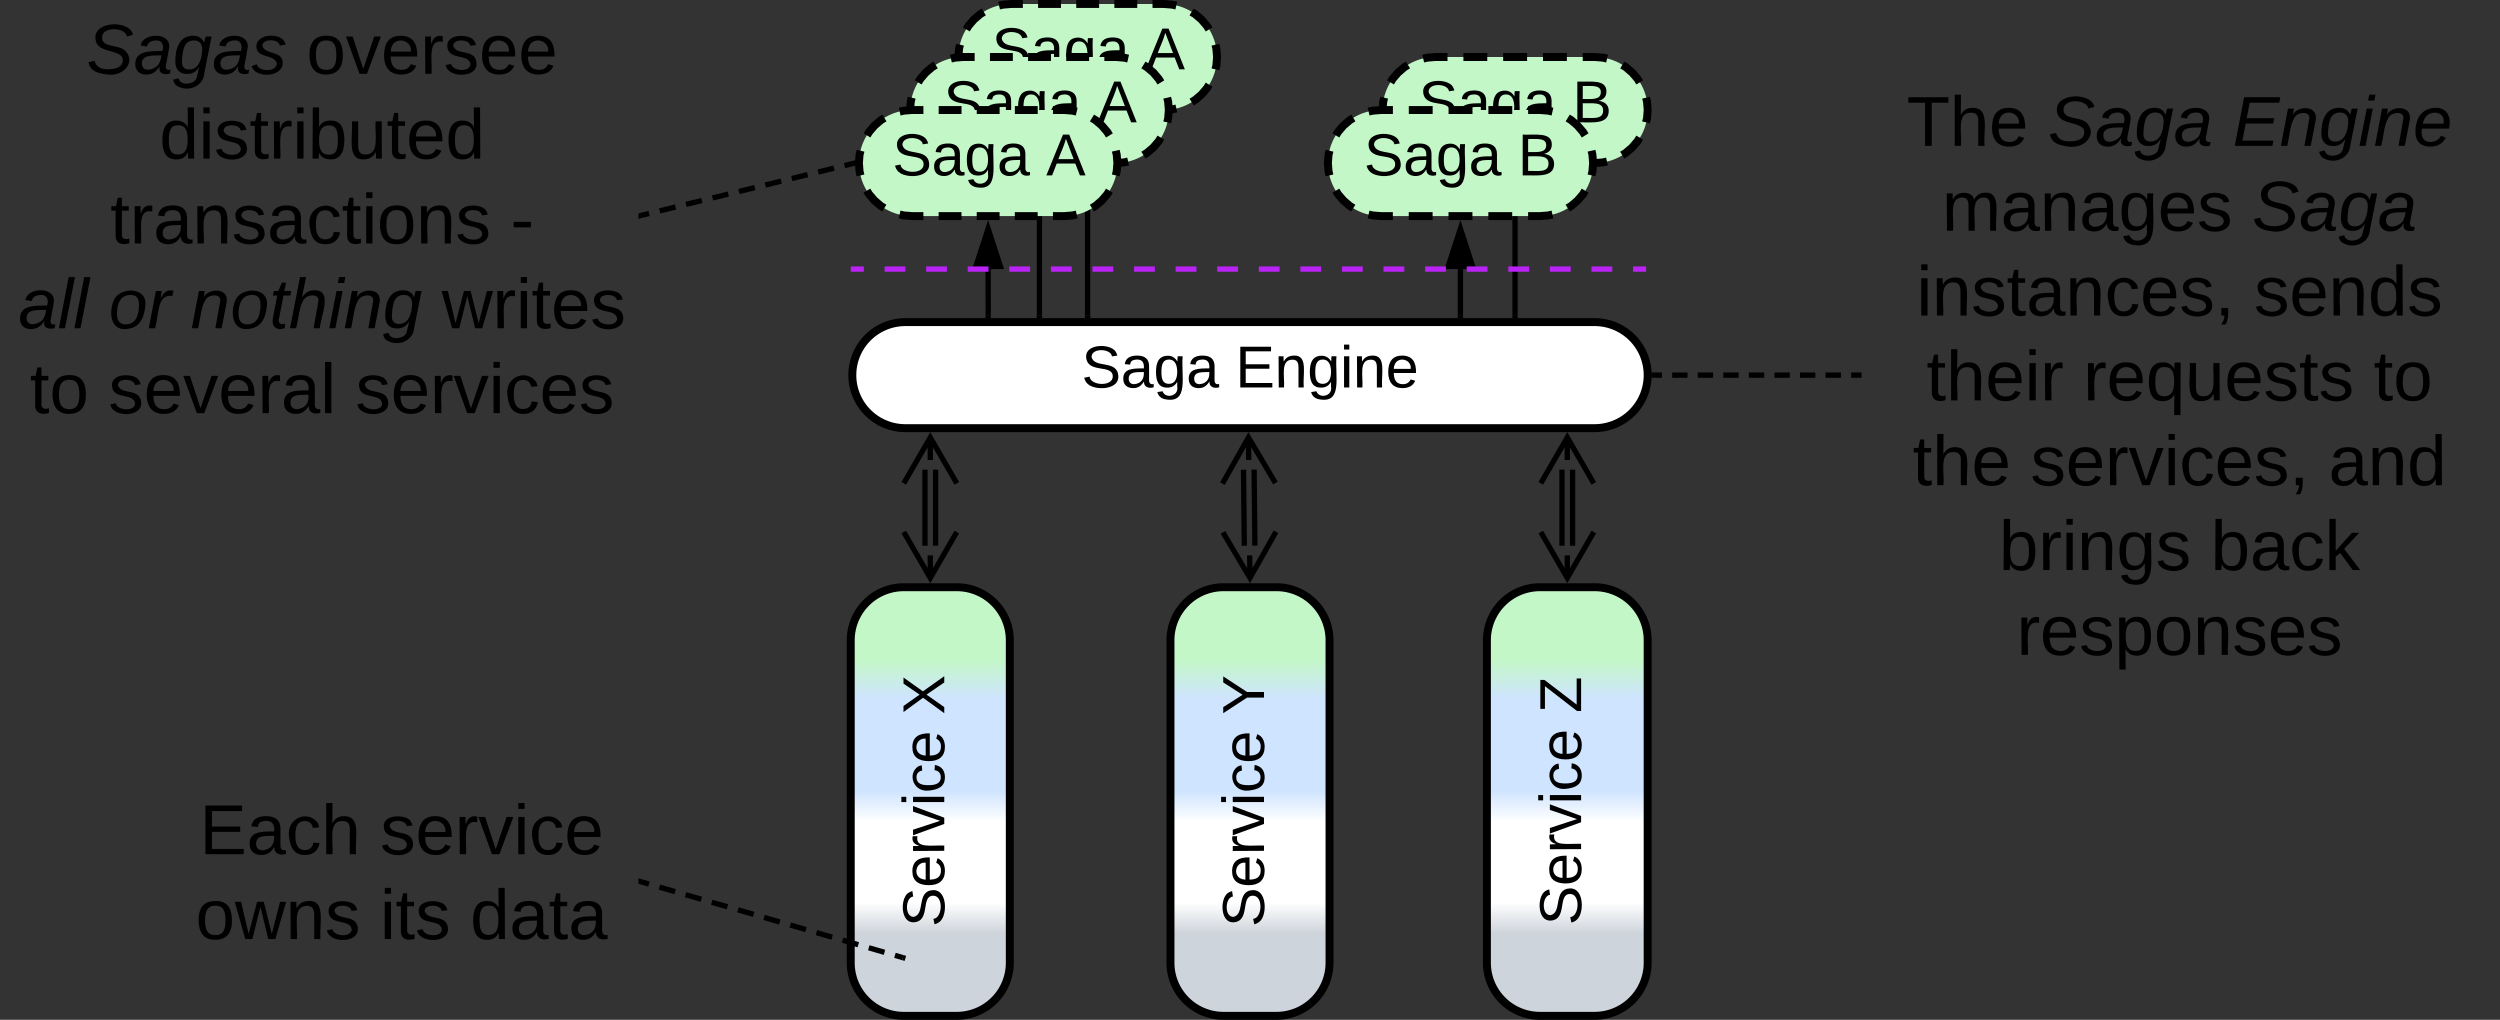 <svg xmlns="http://www.w3.org/2000/svg" xmlns:xlink="http://www.w3.org/1999/xlink" xmlns:lucid="lucid" width="943" height="384.67"><rect width="100%" height="100%" fill="#333333" stroke="none"/><g transform="translate(-138.5 -498.5)" lucid:page-tab-id="0_0"><path d="M511.23 600l.02 17.5" stroke="#000" stroke-width="2" fill="none"/><path d="M511.22 584.74l4.64 14.26h-9.27z" stroke="#000" stroke-width="2"/><path d="M512.22 618.5h-1.95v-1.02h1.95z" stroke="#000" stroke-width=".05"/><path d="M530.58 580v37.5" stroke="#000" stroke-width="2" fill="none"/><path d="M530.58 564.74L535.2 579h-9.26z" stroke="#000" stroke-width="2"/><path d="M531.55 617.47v1.03h-1.95v-1.03z" stroke="#000" stroke-width=".05"/><path d="M548.73 560v57.5" stroke="#000" stroke-width="2" fill="none"/><path d="M548.73 544.74l4.64 14.26h-9.27z" stroke="#000" stroke-width="2"/><path d="M549.7 617.47v1.03h-1.95v-1.03z" stroke="#000" stroke-width=".05"/><path d="M689.37 600v17.5" stroke="#000" stroke-width="2" fill="none"/><path d="M689.37 584.74L694 599h-9.27z" stroke="#000" stroke-width="2"/><path d="M690.34 618.5h-1.95v-1.03h1.94z" stroke="#000" stroke-width=".05"/><path d="M709.97 580v37.5" stroke="#000" stroke-width="2" fill="none"/><path d="M709.97 564.74L714.6 579h-9.26z" stroke="#000" stroke-width="2"/><path d="M710.95 618.5H709v-1.03h1.95z" stroke="#000" stroke-width=".05"/><path d="M500 520a20 20 0 0 1 20-20h57.55a20 20 0 0 1 20 20 20 20 0 0 1-20 20H520a20 20 0 0 1-20-20z" fill="#c3f7c8"/><path d="M503 509.58l.82-1.34 2.04-2.38 2.38-2.04 1.34-.82m5.77-2.4l1.52-.35L520 500h4.32m5.75 0h8.63m5.76 0h8.63m5.75 0h8.63m5.76 0h4.3l3.14.25 1.53.36m5.77 2.4l1.34.82 2.4 2.04 2.03 2.38.82 1.34m2.4 5.77l.36 1.52.25 3.13-.24 3.13-.36 1.52m-2.4 5.77l-.8 1.34-2.05 2.38-2.4 2.04-1.33.82m-5.76 2.4l-1.52.35-3.13.25h-4.3m-5.77 0h-8.63m-5.76 0h-8.64m-5.76 0h-8.63m-5.75 0H520l-3.13-.25-1.52-.36m-5.77-2.4l-1.34-.82-2.38-2.04-2.04-2.38-.82-1.34m-2.4-5.76l-.35-1.53L500 520l.25-3.13.36-1.52" stroke="#000" stroke-width="3" fill="none"/><use xlink:href="#a" transform="matrix(1,0,0,1,505,505) translate(7.585 19.653)"/><use xlink:href="#b" transform="matrix(1,0,0,1,505,505) translate(65.61 19.653)"/><path d="M481.85 540a20 20 0 0 1 20-20h57.55a20 20 0 0 1 20 20 20 20 0 0 1-20 20h-57.55a20 20 0 0 1-20-20z" fill="#c3f7c8"/><path d="M484.84 529.58l.82-1.34 2.04-2.38 2.4-2.04 1.33-.82m5.76-2.4l1.52-.35 3.13-.25h4.3m5.77 0h8.63m5.75 0h8.64m5.75 0h8.63m5.75 0h4.32l3.13.25 1.52.36m5.77 2.4l1.33.82 2.4 2.04 2.03 2.38.82 1.34m2.38 5.76l.37 1.53.25 3.13-.25 3.13-.37 1.52m-2.38 5.77l-.82 1.34-2.04 2.38-2.4 2.04-1.32.82m-5.77 2.4l-1.52.35-3.13.25h-4.32m-5.75 0h-8.64m-5.76 0h-8.64m-5.75 0h-8.63m-5.76 0h-4.3l-3.14-.25-1.53-.36m-5.77-2.4l-1.34-.82-2.4-2.04-2.04-2.38-.82-1.34m-2.38-5.76l-.37-1.53-.25-3.13.24-3.13.36-1.52" stroke="#000" stroke-width="3" fill="none"/><use xlink:href="#a" transform="matrix(1,0,0,1,486.845,525) translate(7.585 19.653)"/><use xlink:href="#b" transform="matrix(1,0,0,1,486.845,525) translate(65.61 19.653)"/><path d="M660 540a20 20 0 0 1 20-20h60.03a20 20 0 0 1 20 20 20 20 0 0 1-20 20H680a20 20 0 0 1-20-20z" fill="#c3f7c8"/><path d="M663 529.58l.82-1.34 2.04-2.38 2.38-2.04 1.34-.82m5.76-2.4l1.53-.35L680 520h4.5m6 0h9m6 0h9.02m6 0h9m6 0h4.5l3.14.25 1.53.36m5.75 2.4l1.34.82 2.38 2.04 2.04 2.38.8 1.34m2.4 5.76l.37 1.53.24 3.13-.25 3.13-.38 1.52m-2.38 5.77l-.82 1.34-2.04 2.38-2.4 2.04-1.33.82m-5.76 2.4l-1.54.35-3.13.25h-4.5m-6 0h-9m-6 0h-9m-6.02 0h-9m-6 0H680l-3.13-.25-1.52-.36m-5.77-2.4l-1.34-.82-2.38-2.04-2.04-2.38-.82-1.34m-2.4-5.76l-.35-1.53L660 540l.25-3.13.36-1.52" stroke="#000" stroke-width="3" fill="none"/><use xlink:href="#a" transform="matrix(1,0,0,1,665,525) translate(8.585 19.653)"/><use xlink:href="#c" transform="matrix(1,0,0,1,665,525) translate(66.61 19.653)"/><path d="M460 640a20 20 0 0 1 20-20h260a20 20 0 0 1 20 20 20 20 0 0 1-20 20H480a20 20 0 0 1-20-20z" stroke="#000" stroke-width="3" fill="#fff"/><use xlink:href="#a" transform="matrix(1,0,0,1,465,625) translate(81.456 19.653)"/><use xlink:href="#d" transform="matrix(1,0,0,1,465,625) translate(139.48 19.653)"/><path d="M462.52 560a20 20 0 0 1 20-20H540a20 20 0 0 1 20 20 20 20 0 0 1-20 20h-57.48a20 20 0 0 1-20-20z" fill="#c3f7c8"/><path d="M465.52 549.58l.82-1.34 2.04-2.38 2.38-2.04 1.34-.82m5.76-2.4l1.53-.35 3.12-.25h4.3m5.76 0h8.62m5.75 0h8.62m5.75 0h8.62m5.75 0h4.3l3.13.25 1.52.36m5.77 2.4l1.34.82 2.38 2.04 2.04 2.38.82 1.34m2.4 5.76l.35 1.53.25 3.13-.25 3.13-.36 1.52m-2.4 5.77l-.82 1.34-2.04 2.38-2.38 2.04-1.34.82m-5.76 2.4l-1.53.35-3.13.25h-4.3m-5.76 0h-8.62m-5.75 0h-8.62m-5.75 0h-8.62m-5.75 0h-4.3l-3.14-.25-1.54-.36m-5.76-2.4l-1.34-.82-2.38-2.04-2.04-2.38-.82-1.34m-2.4-5.76l-.36-1.53-.24-3.13.24-3.13.37-1.52" stroke="#000" stroke-width="3" fill="none"/><use xlink:href="#a" transform="matrix(1,0,0,1,467.517,545) translate(7.585 19.653)"/><use xlink:href="#b" transform="matrix(1,0,0,1,467.517,545) translate(65.61 19.653)"/><path d="M840.64 526a6 6 0 0 1 6-6H1074a6 6 0 0 1 6 6v228a6 6 0 0 1-6 6H846.64a6 6 0 0 1-6-6z" stroke="#000" stroke-opacity="0" stroke-width="3" fill="#fff" fill-opacity="0"/><use xlink:href="#e" transform="matrix(1,0,0,1,845.638,525) translate(12.111 28.521)"/><use xlink:href="#f" transform="matrix(1,0,0,1,845.638,525) translate(65.37 28.521)"/><use xlink:href="#g" transform="matrix(1,0,0,1,845.638,525) translate(135 28.521)"/><use xlink:href="#h" transform="matrix(1,0,0,1,845.638,525) translate(25.407 60.521)"/><use xlink:href="#i" transform="matrix(1,0,0,1,845.638,525) translate(142.37 60.521)"/><use xlink:href="#j" transform="matrix(1,0,0,1,845.638,525) translate(15.778 92.521)"/><use xlink:href="#k" transform="matrix(1,0,0,1,845.638,525) translate(143.111 92.521)"/><use xlink:href="#l" transform="matrix(1,0,0,1,845.638,525) translate(19.556 124.521)"/><use xlink:href="#m" transform="matrix(1,0,0,1,845.638,525) translate(78.667 124.521)"/><use xlink:href="#n" transform="matrix(1,0,0,1,845.638,525) translate(188.222 124.521)"/><use xlink:href="#o" transform="matrix(1,0,0,1,845.638,525) translate(14.333 156.521)"/><use xlink:href="#p" transform="matrix(1,0,0,1,845.638,525) translate(58.778 156.521)"/><use xlink:href="#q" transform="matrix(1,0,0,1,845.638,525) translate(171.222 156.521)"/><use xlink:href="#r" transform="matrix(1,0,0,1,845.638,525) translate(46.926 188.521)"/><use xlink:href="#s" transform="matrix(1,0,0,1,845.638,525) translate(126.778 188.521)"/><use xlink:href="#t" transform="matrix(1,0,0,1,845.638,525) translate(53.556 220.521)"/><path d="M839.64 640h-2.9m-3.85 0h-5.8m-3.85 0h-5.8m-3.84 0h-5.78m-3.86 0h-5.78m-3.86 0h-5.78m-3.86 0h-5.78m-3.86 0h-5.8m-3.84 0h-2.9" stroke="#000" stroke-width="2" fill="none"/><path d="M840.64 640.98h-1.03V639h1.04zM762.53 640.98h-1.1l.08-.98-.07-.98h1.1z" stroke="#000" stroke-width=".05" fill="#000"/><path d="M639.4 560a20 20 0 0 1 20-20h60.03a20 20 0 0 1 20 20 20 20 0 0 1-20 20H659.4a20 20 0 0 1-20-20z" fill="#c3f7c8"/><path d="M642.4 549.58l.82-1.34 2.03-2.38 2.4-2.04 1.33-.82m5.76-2.4l1.53-.35 3.13-.25h4.5m6 0h9m6 0h9.02m6 0h9m6 0h4.5l3.14.25 1.53.36m5.75 2.4l1.34.82 2.37 2.04 2.04 2.38.83 1.34m2.4 5.76l.35 1.53.25 3.13-.25 3.13-.36 1.52m-2.4 5.77l-.8 1.34-2.05 2.38-2.38 2.04-1.35.82m-5.76 2.4l-1.54.35-3.13.25h-4.5m-6 0h-9m-6 0h-9.02m-6 0h-9m-6 0h-4.5l-3.13-.25-1.53-.36m-5.76-2.4l-1.34-.82-2.38-2.04-2.04-2.38-.82-1.34m-2.4-5.76l-.36-1.53-.24-3.13.24-3.13.37-1.52" stroke="#000" stroke-width="3" fill="none"/><use xlink:href="#a" transform="matrix(1,0,0,1,644.397,545) translate(8.585 19.653)"/><use xlink:href="#c" transform="matrix(1,0,0,1,644.397,545) translate(66.61 19.653)"/><path d="M460.4 600h3.92m7.84 0H480m7.84 0h7.85m7.83 0h7.84m7.84 0h7.85m7.85 0h7.84m7.84 0h7.84m7.85 0h7.84m7.85 0h7.84m7.83 0h7.85m7.84 0h7.84m7.84 0h7.84m7.85 0h7.83m7.84 0h7.84m7.85 0h7.85m7.84 0h7.84m7.84 0h7.85m7.84 0h7.85m7.84 0h7.83m7.85 0h3.92M460.42 600h-1.02M758.37 600h1.03" stroke="#ba23f6" stroke-width="2" fill="none"/><path d="M200 786a6 6 0 0 1 6-6h167.36a6 6 0 0 1 6 6v89.67a6 6 0 0 1-6 6H206a6 6 0 0 1-6-6z" stroke="#000" stroke-opacity="0" stroke-width="3" fill="#fff" fill-opacity="0"/><use xlink:href="#u" transform="matrix(1,0,0,1,205,785) translate(8.778 35.708)"/><use xlink:href="#v" transform="matrix(1,0,0,1,205,785) translate(76.926 35.708)"/><use xlink:href="#w" transform="matrix(1,0,0,1,205,785) translate(7.296 67.708)"/><use xlink:href="#x" transform="matrix(1,0,0,1,205,785) translate(76.852 67.708)"/><use xlink:href="#y" transform="matrix(1,0,0,1,205,785) translate(110.852 67.708)"/><path d="M140 506a6 6 0 0 1 6-6h227.36a6 6 0 0 1 6 6v148a6 6 0 0 1-6 6H146a6 6 0 0 1-6-6z" stroke="#000" stroke-opacity="0" stroke-width="3" fill="#fff" fill-opacity="0"/><use xlink:href="#z" transform="matrix(1,0,0,1,145,505) translate(26.148 21.333)"/><use xlink:href="#A" transform="matrix(1,0,0,1,145,505) translate(109.111 21.333)"/><use xlink:href="#B" transform="matrix(1,0,0,1,145,505) translate(53.63 53.333)"/><use xlink:href="#C" transform="matrix(1,0,0,1,145,505) translate(35.111 85.333)"/><use xlink:href="#D" transform="matrix(1,0,0,1,145,505) translate(186.074 85.333)"/><use xlink:href="#E" transform="matrix(1,0,0,1,145,505) translate(0.444 117.333)"/><use xlink:href="#F" transform="matrix(1,0,0,1,145,505) translate(34.37 117.333)"/><use xlink:href="#G" transform="matrix(1,0,0,1,145,505) translate(65.407 117.333)"/><use xlink:href="#H" transform="matrix(1,0,0,1,145,505) translate(160.148 117.333)"/><use xlink:href="#I" transform="matrix(1,0,0,1,145,505) translate(4.778 149.333)"/><use xlink:href="#J" transform="matrix(1,0,0,1,145,505) translate(34.407 149.333)"/><use xlink:href="#K" transform="matrix(1,0,0,1,145,505) translate(127.593 149.333)"/><path d="M380.33 579.76l3-.73m3.98-.98l6-1.46m3.97-1l5.98-1.45m4-.98l5.96-1.46m4-.97l5.98-1.46m3.98-.98l5.98-1.47m4-.98l5.96-1.46m4-1l5.97-1.45m3.98-.98l3-.73" stroke="#000" stroke-width="2" fill="none"/><path d="M380.6 580.7l-1.24.3v-2l.77-.2zM461 560l.1 1-.85.2-.46-1.9 1.3-.32z" stroke="#000" stroke-width=".05" fill="#000"/><path d="M459.4 740a20 20 0 0 1 20-20h20a20 20 0 0 1 20 20v121.67a20 20 0 0 1-20 20h-20a20 20 0 0 1-20-20z" stroke="#000" stroke-width="3" fill="url(#L)"/><g><use xlink:href="#M" transform="matrix(-1.8369701987210297e-16,-1,1,-1.8369701987210297e-16,464.397,876.667) translate(28.531 30.278)"/><use xlink:href="#N" transform="matrix(-1.8369701987210297e-16,-1,1,-1.8369701987210297e-16,464.397,876.667) translate(108.654 30.278)"/></g><path d="M580 740a20 20 0 0 1 20-20h20a20 20 0 0 1 20 20v121.67a20 20 0 0 1-20 20h-20a20 20 0 0 1-20-20z" stroke="#000" stroke-width="3" fill="url(#O)"/><g><use xlink:href="#M" transform="matrix(-1.8369701987210297e-16,-1,1,-1.8369701987210297e-16,585,876.667) translate(28.531 30.278)"/><use xlink:href="#P" transform="matrix(-1.8369701987210297e-16,-1,1,-1.8369701987210297e-16,585,876.667) translate(108.654 30.278)"/></g><path d="M699.36 740a20 20 0 0 1 20-20H740a20 20 0 0 1 20 20v121.67a20 20 0 0 1-20 20h-20.64a20 20 0 0 1-20-20z" stroke="#000" stroke-width="3" fill="url(#Q)"/><g><use xlink:href="#M" transform="matrix(-1.8369701987210297e-16,-1,1,-1.8369701987210297e-16,704.362,876.667) translate(29.179 30.528)"/><use xlink:href="#R" transform="matrix(-1.8369701987210297e-16,-1,1,-1.8369701987210297e-16,704.362,876.667) translate(109.302 30.528)"/></g><path d="M607.85 704.36l-.3-28.68M611.85 704.32l-.3-28.68M619.8 699.08l-9.82 17.42-10.18-17.2m10.18 17.2l-.1-8.5M599.6 680.92l9.82-17.42 10.18 17.2m-10.18-17.2l.1 8.5M727.68 704.34v-28.68M731.68 704.34v-28.68M739.68 699.18l-10 17.32-10-17.32m10 17.32V708M719.68 680.82l10-17.32 10 17.32m-10-17.32v8.5M487.4 704.34v-28.68M491.4 704.34v-28.68M499.4 699.18l-10 17.32-10-17.32m10 17.32V708M479.4 680.82l10-17.32 10 17.32m-10-17.32v8.5" stroke="#000" stroke-width="2" fill="none"/><path d="M380.32 831.1l2.96.87m3.95 1.14l5.93 1.73m3.94 1.14l5.93 1.72m3.95 1.14l5.92 1.7m3.95 1.16l5.92 1.7m3.95 1.16l5.92 1.72m3.95 1.14l5.9 1.72m3.96 1.14l5.93 1.72m3.94 1.14l5.92 1.72m3.95 1.14l5.93 1.72m3.95 1.14l2.96.86" stroke="#000" stroke-width="2" fill="none"/><path d="M380.62 830.18l-.54 1.88-.72-.2v-2.04z" stroke="#000" stroke-width=".05" fill="#000"/><path d="M479 859.7l1 .3" stroke="#000" stroke-width="2" fill="none"/><defs><path d="M185-189c-5-48-123-54-124 2 14 75 158 14 163 119 3 78-121 87-175 55-17-10-28-26-33-46l33-7c5 56 141 63 141-1 0-78-155-14-162-118-5-82 145-84 179-34 5 7 8 16 11 25" id="S"/><path d="M141-36C126-15 110 5 73 4 37 3 15-17 15-53c-1-64 63-63 125-63 3-35-9-54-41-54-24 1-41 7-42 31l-33-3c5-37 33-52 76-52 45 0 72 20 72 64v82c-1 20 7 32 28 27v20c-31 9-61-2-59-35zM48-53c0 20 12 33 32 33 41-3 63-29 60-74-43 2-92-5-92 41" id="T"/><path d="M177-190C167-65 218 103 67 71c-23-6-38-20-44-43l32-5c15 47 100 32 89-28v-30C133-14 115 1 83 1 29 1 15-40 15-95c0-56 16-97 71-98 29-1 48 16 59 35 1-10 0-23 2-32h30zM94-22c36 0 50-32 50-73 0-42-14-75-50-75-39 0-46 34-46 75s6 73 46 73" id="U"/><g id="a"><use transform="matrix(0.062,0,0,0.062,0,0)" xlink:href="#S"/><use transform="matrix(0.062,0,0,0.062,14.815,0)" xlink:href="#T"/><use transform="matrix(0.062,0,0,0.062,27.16,0)" xlink:href="#U"/><use transform="matrix(0.062,0,0,0.062,39.506,0)" xlink:href="#T"/></g><path d="M205 0l-28-72H64L36 0H1l101-248h38L239 0h-34zm-38-99l-47-123c-12 45-31 82-46 123h93" id="V"/><use transform="matrix(0.062,0,0,0.062,0,0)" xlink:href="#V" id="b"/><path d="M160-131c35 5 61 23 61 61C221 17 115-2 30 0v-248c76 3 177-17 177 60 0 33-19 50-47 57zm-97-11c50-1 110 9 110-42 0-47-63-36-110-37v79zm0 115c55-2 124 14 124-45 0-56-70-42-124-44v89" id="W"/><use transform="matrix(0.062,0,0,0.062,0,0)" xlink:href="#W" id="c"/><path d="M30 0v-248h187v28H63v79h144v27H63v87h162V0H30" id="X"/><path d="M117-194c89-4 53 116 60 194h-32v-121c0-31-8-49-39-48C34-167 62-67 57 0H25l-1-190h30c1 10-1 24 2 32 11-22 29-35 61-36" id="Y"/><path d="M24-231v-30h32v30H24zM24 0v-190h32V0H24" id="Z"/><path d="M100-194c63 0 86 42 84 106H49c0 40 14 67 53 68 26 1 43-12 49-29l28 8c-11 28-37 45-77 45C44 4 14-33 15-96c1-61 26-98 85-98zm52 81c6-60-76-77-97-28-3 7-6 17-6 28h103" id="aa"/><g id="d"><use transform="matrix(0.062,0,0,0.062,0,0)" xlink:href="#X"/><use transform="matrix(0.062,0,0,0.062,14.815,0)" xlink:href="#Y"/><use transform="matrix(0.062,0,0,0.062,27.16,0)" xlink:href="#U"/><use transform="matrix(0.062,0,0,0.062,39.506,0)" xlink:href="#Z"/><use transform="matrix(0.062,0,0,0.062,44.383,0)" xlink:href="#Y"/><use transform="matrix(0.062,0,0,0.062,56.728,0)" xlink:href="#aa"/></g><path d="M127-220V0H93v-220H8v-28h204v28h-85" id="ab"/><path d="M106-169C34-169 62-67 57 0H25v-261h32l-1 103c12-21 28-36 61-36 89 0 53 116 60 194h-32v-121c2-32-8-49-39-48" id="ac"/><g id="e"><use transform="matrix(0.074,0,0,0.074,0,0)" xlink:href="#ab"/><use transform="matrix(0.074,0,0,0.074,16.222,0)" xlink:href="#ac"/><use transform="matrix(0.074,0,0,0.074,31.037,0)" xlink:href="#aa"/></g><path d="M194-120c59 52 2 134-86 124-53-6-90-18-98-63l31-7c8 30 29 43 70 43 46 0 84-17 71-62-32-43-135-20-137-98-3-89 178-90 191-16l-30 9c-8-48-127-53-127 5 0 53 81 35 115 65" id="ad"/><path d="M165-48c-4 18 1 34 23 27l-3 20c-29 8-62 0-52-35h-2C116-14 99 4 63 4 30 4 8-16 8-49c0-68 71-67 138-67 10-26 0-56-31-54-26 1-42 9-47 31l-32-5c8-67 160-71 144 15-5 28-9 54-15 81zM42-50c3 52 80 24 89-6 7-12 7-24 11-38-47 1-103-4-100 44" id="ae"/><path d="M103-194c29 0 47 14 56 36 2-11 5-23 8-32h30L160-5C157 61 82 97 21 62 9 55 4 45 1 30l28-7c7 42 83 31 92-3 4-16 9-38 13-55-13 20-29 36-62 36-40 0-60-25-60-64 0-71 23-131 91-131zm4 24c-53 0-58 54-61 104-2 27 10 44 36 44 49 0 65-50 67-102 1-29-15-46-42-46" id="af"/><g id="f"><use transform="matrix(0.074,0,0,0.074,0,0)" xlink:href="#ad"/><use transform="matrix(0.074,0,0,0.074,17.778,0)" xlink:href="#ae"/><use transform="matrix(0.074,0,0,0.074,32.593,0)" xlink:href="#af"/><use transform="matrix(0.074,0,0,0.074,47.407,0)" xlink:href="#ae"/></g><path d="M11 0l48-248h184l-5 28H87l-15 79h140l-5 27H67L50-27h158l-5 27H11" id="ag"/><path d="M67-158c22-48 132-52 116 29L158 0h-32l25-140c3-38-53-32-70-12C52-117 51-52 38 0H6l36-190h30" id="ah"/><path d="M50-231l6-30h32l-6 30H50zM6 0l37-190h31L37 0H6" id="ai"/><path d="M111-194c62-3 86 47 72 106H45c-7 38 6 69 45 68 27-1 43-14 53-32l24 11C152-15 129 4 87 4 38 3 12-23 12-71c0-70 32-119 99-123zm44 81c14-66-71-72-95-28-4 8-8 17-11 28h106" id="aj"/><g id="g"><use transform="matrix(0.074,0,0,0.074,0,0)" xlink:href="#ag"/><use transform="matrix(0.074,0,0,0.074,17.778,0)" xlink:href="#ah"/><use transform="matrix(0.074,0,0,0.074,32.593,0)" xlink:href="#af"/><use transform="matrix(0.074,0,0,0.074,47.407,0)" xlink:href="#ai"/><use transform="matrix(0.074,0,0,0.074,53.259,0)" xlink:href="#ah"/><use transform="matrix(0.074,0,0,0.074,68.074,0)" xlink:href="#aj"/></g><path d="M210-169c-67 3-38 105-44 169h-31v-121c0-29-5-50-35-48C34-165 62-65 56 0H25l-1-190h30c1 10-1 24 2 32 10-44 99-50 107 0 11-21 27-35 58-36 85-2 47 119 55 194h-31v-121c0-29-5-49-35-48" id="ak"/><path d="M135-143c-3-34-86-38-87 0 15 53 115 12 119 90S17 21 10-45l28-5c4 36 97 45 98 0-10-56-113-15-118-90-4-57 82-63 122-42 12 7 21 19 24 35" id="al"/><g id="h"><use transform="matrix(0.074,0,0,0.074,0,0)" xlink:href="#ak"/><use transform="matrix(0.074,0,0,0.074,22.148,0)" xlink:href="#T"/><use transform="matrix(0.074,0,0,0.074,36.963,0)" xlink:href="#Y"/><use transform="matrix(0.074,0,0,0.074,51.778,0)" xlink:href="#T"/><use transform="matrix(0.074,0,0,0.074,66.593,0)" xlink:href="#U"/><use transform="matrix(0.074,0,0,0.074,81.407,0)" xlink:href="#aa"/><use transform="matrix(0.074,0,0,0.074,96.222,0)" xlink:href="#al"/></g><g id="i"><use transform="matrix(0.074,0,0,0.074,0,0)" xlink:href="#ad"/><use transform="matrix(0.074,0,0,0.074,17.778,0)" xlink:href="#ae"/><use transform="matrix(0.074,0,0,0.074,32.593,0)" xlink:href="#af"/><use transform="matrix(0.074,0,0,0.074,47.407,0)" xlink:href="#ae"/></g><path d="M59-47c-2 24 18 29 38 22v24C64 9 27 4 27-40v-127H5v-23h24l9-43h21v43h35v23H59v120" id="am"/><path d="M96-169c-40 0-48 33-48 73s9 75 48 75c24 0 41-14 43-38l32 2c-6 37-31 61-74 61-59 0-76-41-82-99-10-93 101-131 147-64 4 7 5 14 7 22l-32 3c-4-21-16-35-41-35" id="an"/><path d="M68-38c1 34 0 65-14 84H32c9-13 17-26 17-46H33v-38h35" id="ao"/><g id="j"><use transform="matrix(0.074,0,0,0.074,0,0)" xlink:href="#Z"/><use transform="matrix(0.074,0,0,0.074,5.852,0)" xlink:href="#Y"/><use transform="matrix(0.074,0,0,0.074,20.667,0)" xlink:href="#al"/><use transform="matrix(0.074,0,0,0.074,34,0)" xlink:href="#am"/><use transform="matrix(0.074,0,0,0.074,41.407,0)" xlink:href="#T"/><use transform="matrix(0.074,0,0,0.074,56.222,0)" xlink:href="#Y"/><use transform="matrix(0.074,0,0,0.074,71.037,0)" xlink:href="#an"/><use transform="matrix(0.074,0,0,0.074,84.37,0)" xlink:href="#aa"/><use transform="matrix(0.074,0,0,0.074,99.185,0)" xlink:href="#al"/><use transform="matrix(0.074,0,0,0.074,112.519,0)" xlink:href="#ao"/></g><path d="M85-194c31 0 48 13 60 33l-1-100h32l1 261h-30c-2-10 0-23-3-31C134-8 116 4 85 4 32 4 16-35 15-94c0-66 23-100 70-100zm9 24c-40 0-46 34-46 75 0 40 6 74 45 74 42 0 51-32 51-76 0-42-9-74-50-73" id="ap"/><g id="k"><use transform="matrix(0.074,0,0,0.074,0,0)" xlink:href="#al"/><use transform="matrix(0.074,0,0,0.074,13.333,0)" xlink:href="#aa"/><use transform="matrix(0.074,0,0,0.074,28.148,0)" xlink:href="#Y"/><use transform="matrix(0.074,0,0,0.074,42.963,0)" xlink:href="#ap"/><use transform="matrix(0.074,0,0,0.074,57.778,0)" xlink:href="#al"/></g><path d="M114-163C36-179 61-72 57 0H25l-1-190h30c1 12-1 29 2 39 6-27 23-49 58-41v29" id="aq"/><g id="l"><use transform="matrix(0.074,0,0,0.074,0,0)" xlink:href="#am"/><use transform="matrix(0.074,0,0,0.074,7.407,0)" xlink:href="#ac"/><use transform="matrix(0.074,0,0,0.074,22.222,0)" xlink:href="#aa"/><use transform="matrix(0.074,0,0,0.074,37.037,0)" xlink:href="#Z"/><use transform="matrix(0.074,0,0,0.074,42.889,0)" xlink:href="#aq"/></g><path d="M145-31C134-9 116 4 85 4 32 4 16-35 15-94c0-59 17-99 70-100 32-1 48 14 60 33 0-11-1-24 2-32h30l-1 268h-32zM93-21c41 0 51-33 51-76s-8-73-50-73c-40 0-46 35-46 75s5 74 45 74" id="ar"/><path d="M84 4C-5 8 30-112 23-190h32v120c0 31 7 50 39 49 72-2 45-101 50-169h31l1 190h-30c-1-10 1-25-2-33-11 22-28 36-60 37" id="as"/><g id="m"><use transform="matrix(0.074,0,0,0.074,0,0)" xlink:href="#aq"/><use transform="matrix(0.074,0,0,0.074,8.815,0)" xlink:href="#aa"/><use transform="matrix(0.074,0,0,0.074,23.63,0)" xlink:href="#ar"/><use transform="matrix(0.074,0,0,0.074,38.444,0)" xlink:href="#as"/><use transform="matrix(0.074,0,0,0.074,53.259,0)" xlink:href="#aa"/><use transform="matrix(0.074,0,0,0.074,68.074,0)" xlink:href="#al"/><use transform="matrix(0.074,0,0,0.074,81.407,0)" xlink:href="#am"/><use transform="matrix(0.074,0,0,0.074,88.815,0)" xlink:href="#al"/></g><path d="M100-194c62-1 85 37 85 99 1 63-27 99-86 99S16-35 15-95c0-66 28-99 85-99zM99-20c44 1 53-31 53-75 0-43-8-75-51-75s-53 32-53 75 10 74 51 75" id="at"/><g id="n"><use transform="matrix(0.074,0,0,0.074,0,0)" xlink:href="#am"/><use transform="matrix(0.074,0,0,0.074,7.407,0)" xlink:href="#at"/></g><g id="o"><use transform="matrix(0.074,0,0,0.074,0,0)" xlink:href="#am"/><use transform="matrix(0.074,0,0,0.074,7.407,0)" xlink:href="#ac"/><use transform="matrix(0.074,0,0,0.074,22.222,0)" xlink:href="#aa"/></g><path d="M108 0H70L1-190h34L89-25l56-165h34" id="au"/><g id="p"><use transform="matrix(0.074,0,0,0.074,0,0)" xlink:href="#al"/><use transform="matrix(0.074,0,0,0.074,13.333,0)" xlink:href="#aa"/><use transform="matrix(0.074,0,0,0.074,28.148,0)" xlink:href="#aq"/><use transform="matrix(0.074,0,0,0.074,36.963,0)" xlink:href="#au"/><use transform="matrix(0.074,0,0,0.074,50.296,0)" xlink:href="#Z"/><use transform="matrix(0.074,0,0,0.074,56.148,0)" xlink:href="#an"/><use transform="matrix(0.074,0,0,0.074,69.481,0)" xlink:href="#aa"/><use transform="matrix(0.074,0,0,0.074,84.296,0)" xlink:href="#al"/><use transform="matrix(0.074,0,0,0.074,97.63,0)" xlink:href="#ao"/></g><g id="q"><use transform="matrix(0.074,0,0,0.074,0,0)" xlink:href="#T"/><use transform="matrix(0.074,0,0,0.074,14.815,0)" xlink:href="#Y"/><use transform="matrix(0.074,0,0,0.074,29.63,0)" xlink:href="#ap"/></g><path d="M115-194c53 0 69 39 70 98 0 66-23 100-70 100C84 3 66-7 56-30L54 0H23l1-261h32v101c10-23 28-34 59-34zm-8 174c40 0 45-34 45-75 0-40-5-75-45-74-42 0-51 32-51 76 0 43 10 73 51 73" id="av"/><g id="r"><use transform="matrix(0.074,0,0,0.074,0,0)" xlink:href="#av"/><use transform="matrix(0.074,0,0,0.074,14.815,0)" xlink:href="#aq"/><use transform="matrix(0.074,0,0,0.074,23.63,0)" xlink:href="#Z"/><use transform="matrix(0.074,0,0,0.074,29.481,0)" xlink:href="#Y"/><use transform="matrix(0.074,0,0,0.074,44.296,0)" xlink:href="#U"/><use transform="matrix(0.074,0,0,0.074,59.111,0)" xlink:href="#al"/></g><path d="M143 0L79-87 56-68V0H24v-261h32v163l83-92h37l-77 82L181 0h-38" id="aw"/><g id="s"><use transform="matrix(0.074,0,0,0.074,0,0)" xlink:href="#av"/><use transform="matrix(0.074,0,0,0.074,14.815,0)" xlink:href="#T"/><use transform="matrix(0.074,0,0,0.074,29.63,0)" xlink:href="#an"/><use transform="matrix(0.074,0,0,0.074,42.963,0)" xlink:href="#aw"/></g><path d="M115-194c55 1 70 41 70 98S169 2 115 4C84 4 66-9 55-30l1 105H24l-1-265h31l2 30c10-21 28-34 59-34zm-8 174c40 0 45-34 45-75s-6-73-45-74c-42 0-51 32-51 76 0 43 10 73 51 73" id="ax"/><g id="t"><use transform="matrix(0.074,0,0,0.074,0,0)" xlink:href="#aq"/><use transform="matrix(0.074,0,0,0.074,8.815,0)" xlink:href="#aa"/><use transform="matrix(0.074,0,0,0.074,23.63,0)" xlink:href="#al"/><use transform="matrix(0.074,0,0,0.074,36.963,0)" xlink:href="#ax"/><use transform="matrix(0.074,0,0,0.074,51.778,0)" xlink:href="#at"/><use transform="matrix(0.074,0,0,0.074,66.593,0)" xlink:href="#Y"/><use transform="matrix(0.074,0,0,0.074,81.407,0)" xlink:href="#al"/><use transform="matrix(0.074,0,0,0.074,94.741,0)" xlink:href="#aa"/><use transform="matrix(0.074,0,0,0.074,109.556,0)" xlink:href="#al"/></g><g id="u"><use transform="matrix(0.074,0,0,0.074,0,0)" xlink:href="#X"/><use transform="matrix(0.074,0,0,0.074,17.778,0)" xlink:href="#T"/><use transform="matrix(0.074,0,0,0.074,32.593,0)" xlink:href="#an"/><use transform="matrix(0.074,0,0,0.074,45.926,0)" xlink:href="#ac"/></g><g id="v"><use transform="matrix(0.074,0,0,0.074,0,0)" xlink:href="#al"/><use transform="matrix(0.074,0,0,0.074,13.333,0)" xlink:href="#aa"/><use transform="matrix(0.074,0,0,0.074,28.148,0)" xlink:href="#aq"/><use transform="matrix(0.074,0,0,0.074,36.963,0)" xlink:href="#au"/><use transform="matrix(0.074,0,0,0.074,50.296,0)" xlink:href="#Z"/><use transform="matrix(0.074,0,0,0.074,56.148,0)" xlink:href="#an"/><use transform="matrix(0.074,0,0,0.074,69.481,0)" xlink:href="#aa"/></g><path d="M206 0h-36l-40-164L89 0H53L-1-190h32L70-26l43-164h34l41 164 42-164h31" id="ay"/><g id="w"><use transform="matrix(0.074,0,0,0.074,0,0)" xlink:href="#at"/><use transform="matrix(0.074,0,0,0.074,14.815,0)" xlink:href="#ay"/><use transform="matrix(0.074,0,0,0.074,34,0)" xlink:href="#Y"/><use transform="matrix(0.074,0,0,0.074,48.815,0)" xlink:href="#al"/></g><g id="x"><use transform="matrix(0.074,0,0,0.074,0,0)" xlink:href="#Z"/><use transform="matrix(0.074,0,0,0.074,5.852,0)" xlink:href="#am"/><use transform="matrix(0.074,0,0,0.074,13.259,0)" xlink:href="#al"/></g><g id="y"><use transform="matrix(0.074,0,0,0.074,0,0)" xlink:href="#ap"/><use transform="matrix(0.074,0,0,0.074,14.815,0)" xlink:href="#T"/><use transform="matrix(0.074,0,0,0.074,29.63,0)" xlink:href="#am"/><use transform="matrix(0.074,0,0,0.074,37.037,0)" xlink:href="#T"/></g><path d="M55-144c13 50 104 24 104 88C159 21 15 23 1-39l26-10c6 40 102 42 102-4-13-50-104-23-104-87 0-71 143-71 148-8l-29 4c-5-35-85-37-89 0" id="az"/><g id="z"><use transform="matrix(0.074,0,0,0.074,0,0)" xlink:href="#ad"/><use transform="matrix(0.074,0,0,0.074,17.778,0)" xlink:href="#ae"/><use transform="matrix(0.074,0,0,0.074,32.593,0)" xlink:href="#af"/><use transform="matrix(0.074,0,0,0.074,47.407,0)" xlink:href="#ae"/><use transform="matrix(0.074,0,0,0.074,62.222,0)" xlink:href="#az"/></g><g id="A"><use transform="matrix(0.074,0,0,0.074,0,0)" xlink:href="#at"/><use transform="matrix(0.074,0,0,0.074,14.815,0)" xlink:href="#au"/><use transform="matrix(0.074,0,0,0.074,28.148,0)" xlink:href="#aa"/><use transform="matrix(0.074,0,0,0.074,42.963,0)" xlink:href="#aq"/><use transform="matrix(0.074,0,0,0.074,51.778,0)" xlink:href="#al"/><use transform="matrix(0.074,0,0,0.074,65.111,0)" xlink:href="#aa"/><use transform="matrix(0.074,0,0,0.074,79.926,0)" xlink:href="#aa"/></g><g id="B"><use transform="matrix(0.074,0,0,0.074,0,0)" xlink:href="#ap"/><use transform="matrix(0.074,0,0,0.074,14.815,0)" xlink:href="#Z"/><use transform="matrix(0.074,0,0,0.074,20.667,0)" xlink:href="#al"/><use transform="matrix(0.074,0,0,0.074,34,0)" xlink:href="#am"/><use transform="matrix(0.074,0,0,0.074,41.407,0)" xlink:href="#aq"/><use transform="matrix(0.074,0,0,0.074,50.222,0)" xlink:href="#Z"/><use transform="matrix(0.074,0,0,0.074,56.074,0)" xlink:href="#av"/><use transform="matrix(0.074,0,0,0.074,70.889,0)" xlink:href="#as"/><use transform="matrix(0.074,0,0,0.074,85.704,0)" xlink:href="#am"/><use transform="matrix(0.074,0,0,0.074,93.111,0)" xlink:href="#aa"/><use transform="matrix(0.074,0,0,0.074,107.926,0)" xlink:href="#ap"/></g><g id="C"><use transform="matrix(0.074,0,0,0.074,0,0)" xlink:href="#am"/><use transform="matrix(0.074,0,0,0.074,7.407,0)" xlink:href="#aq"/><use transform="matrix(0.074,0,0,0.074,16.222,0)" xlink:href="#T"/><use transform="matrix(0.074,0,0,0.074,31.037,0)" xlink:href="#Y"/><use transform="matrix(0.074,0,0,0.074,45.852,0)" xlink:href="#al"/><use transform="matrix(0.074,0,0,0.074,59.185,0)" xlink:href="#T"/><use transform="matrix(0.074,0,0,0.074,74,0)" xlink:href="#an"/><use transform="matrix(0.074,0,0,0.074,87.333,0)" xlink:href="#am"/><use transform="matrix(0.074,0,0,0.074,94.741,0)" xlink:href="#Z"/><use transform="matrix(0.074,0,0,0.074,100.593,0)" xlink:href="#at"/><use transform="matrix(0.074,0,0,0.074,115.407,0)" xlink:href="#Y"/><use transform="matrix(0.074,0,0,0.074,130.222,0)" xlink:href="#al"/></g><path d="M16-82v-28h88v28H16" id="aA"/><use transform="matrix(0.074,0,0,0.074,0,0)" xlink:href="#aA" id="D"/><path d="M6 0l50-261h32L37 0H6" id="aB"/><g id="E"><use transform="matrix(0.074,0,0,0.074,0,0)" xlink:href="#ae"/><use transform="matrix(0.074,0,0,0.074,14.815,0)" xlink:href="#aB"/><use transform="matrix(0.074,0,0,0.074,20.667,0)" xlink:href="#aB"/></g><path d="M30-147c31-64 166-65 159 27C183-49 158 1 86 4 9 8 1-88 30-147zM88-20c53 0 68-48 68-100 0-31-11-51-44-50-52 1-68 46-68 97 0 32 13 53 44 53" id="aC"/><path d="M66-151c12-25 30-51 66-40l-6 26C45-176 58-65 38 0H6l36-190h30" id="aD"/><g id="F"><use transform="matrix(0.074,0,0,0.074,0,0)" xlink:href="#aC"/><use transform="matrix(0.074,0,0,0.074,14.815,0)" xlink:href="#aD"/></g><path d="M51-54c-9 22 5 41 31 30L79-1C43 14 10-4 19-52l22-115H19l5-23h22l19-43h21l-9 43h35l-4 23H73" id="aE"/><path d="M67-158c15-20 31-36 64-36 94 0 33 127 27 194h-32l25-140c3-38-53-32-70-12C52-117 51-51 37 0H6l51-261h31" id="aF"/><g id="G"><use transform="matrix(0.074,0,0,0.074,0,0)" xlink:href="#ah"/><use transform="matrix(0.074,0,0,0.074,14.815,0)" xlink:href="#aC"/><use transform="matrix(0.074,0,0,0.074,29.63,0)" xlink:href="#aE"/><use transform="matrix(0.074,0,0,0.074,37.037,0)" xlink:href="#aF"/><use transform="matrix(0.074,0,0,0.074,51.852,0)" xlink:href="#ai"/><use transform="matrix(0.074,0,0,0.074,57.704,0)" xlink:href="#ah"/><use transform="matrix(0.074,0,0,0.074,72.519,0)" xlink:href="#af"/></g><g id="H"><use transform="matrix(0.074,0,0,0.074,0,0)" xlink:href="#ay"/><use transform="matrix(0.074,0,0,0.074,19.185,0)" xlink:href="#aq"/><use transform="matrix(0.074,0,0,0.074,28,0)" xlink:href="#Z"/><use transform="matrix(0.074,0,0,0.074,33.852,0)" xlink:href="#am"/><use transform="matrix(0.074,0,0,0.074,41.259,0)" xlink:href="#aa"/><use transform="matrix(0.074,0,0,0.074,56.074,0)" xlink:href="#al"/></g><g id="I"><use transform="matrix(0.074,0,0,0.074,0,0)" xlink:href="#am"/><use transform="matrix(0.074,0,0,0.074,7.407,0)" xlink:href="#at"/></g><path d="M24 0v-261h32V0H24" id="aG"/><g id="J"><use transform="matrix(0.074,0,0,0.074,0,0)" xlink:href="#al"/><use transform="matrix(0.074,0,0,0.074,13.333,0)" xlink:href="#aa"/><use transform="matrix(0.074,0,0,0.074,28.148,0)" xlink:href="#au"/><use transform="matrix(0.074,0,0,0.074,41.481,0)" xlink:href="#aa"/><use transform="matrix(0.074,0,0,0.074,56.296,0)" xlink:href="#aq"/><use transform="matrix(0.074,0,0,0.074,65.111,0)" xlink:href="#T"/><use transform="matrix(0.074,0,0,0.074,79.926,0)" xlink:href="#aG"/></g><g id="K"><use transform="matrix(0.074,0,0,0.074,0,0)" xlink:href="#al"/><use transform="matrix(0.074,0,0,0.074,13.333,0)" xlink:href="#aa"/><use transform="matrix(0.074,0,0,0.074,28.148,0)" xlink:href="#aq"/><use transform="matrix(0.074,0,0,0.074,36.963,0)" xlink:href="#au"/><use transform="matrix(0.074,0,0,0.074,50.296,0)" xlink:href="#Z"/><use transform="matrix(0.074,0,0,0.074,56.148,0)" xlink:href="#an"/><use transform="matrix(0.074,0,0,0.074,69.481,0)" xlink:href="#aa"/><use transform="matrix(0.074,0,0,0.074,84.296,0)" xlink:href="#al"/></g><linearGradient gradientUnits="userSpaceOnUse" id="L" x1="459.4" y1="881.67" x2="459.4" y2="720"><stop offset="19.2%" stop-color="#ced4db"/><stop offset="26.45%" stop-color="#fff"/><stop offset="45.29%" stop-color="#fff"/><stop offset="52.54%" stop-color="#cfe4ff"/><stop offset="73.91%" stop-color="#cfe4ff"/><stop offset="82.97%" stop-color="#c3f7c8"/></linearGradient><g id="M"><use transform="matrix(0.062,0,0,0.062,0,0)" xlink:href="#S"/><use transform="matrix(0.062,0,0,0.062,14.815,0)" xlink:href="#aa"/><use transform="matrix(0.062,0,0,0.062,27.16,0)" xlink:href="#aq"/><use transform="matrix(0.062,0,0,0.062,34.506,0)" xlink:href="#au"/><use transform="matrix(0.062,0,0,0.062,45.617,0)" xlink:href="#Z"/><use transform="matrix(0.062,0,0,0.062,50.494,0)" xlink:href="#an"/><use transform="matrix(0.062,0,0,0.062,61.605,0)" xlink:href="#aa"/></g><path d="M195 0l-74-108L45 0H8l94-129-87-119h37l69 98 67-98h37l-84 118L233 0h-38" id="aH"/><use transform="matrix(0.062,0,0,0.062,0,0)" xlink:href="#aH" id="N"/><linearGradient gradientUnits="userSpaceOnUse" id="O" x1="580" y1="881.67" x2="580" y2="720"><stop offset="19.2%" stop-color="#ced4db"/><stop offset="26.45%" stop-color="#fff"/><stop offset="45.29%" stop-color="#fff"/><stop offset="52.54%" stop-color="#cfe4ff"/><stop offset="73.91%" stop-color="#cfe4ff"/><stop offset="82.97%" stop-color="#c3f7c8"/></linearGradient><path d="M137-103V0h-34v-103L8-248h37l75 118 75-118h37" id="aI"/><use transform="matrix(0.062,0,0,0.062,0,0)" xlink:href="#aI" id="P"/><linearGradient gradientUnits="userSpaceOnUse" id="Q" x1="699.36" y1="881.67" x2="699.36" y2="720"><stop offset="19.2%" stop-color="#ced4db"/><stop offset="26.45%" stop-color="#fff"/><stop offset="45.29%" stop-color="#fff"/><stop offset="52.54%" stop-color="#cfe4ff"/><stop offset="73.91%" stop-color="#cfe4ff"/><stop offset="82.97%" stop-color="#c3f7c8"/></linearGradient><path d="M209 0H11v-25l151-195H24v-28h176v25L50-27h159V0" id="aJ"/><use transform="matrix(0.062,0,0,0.062,0,0)" xlink:href="#aJ" id="R"/></defs></g></svg>